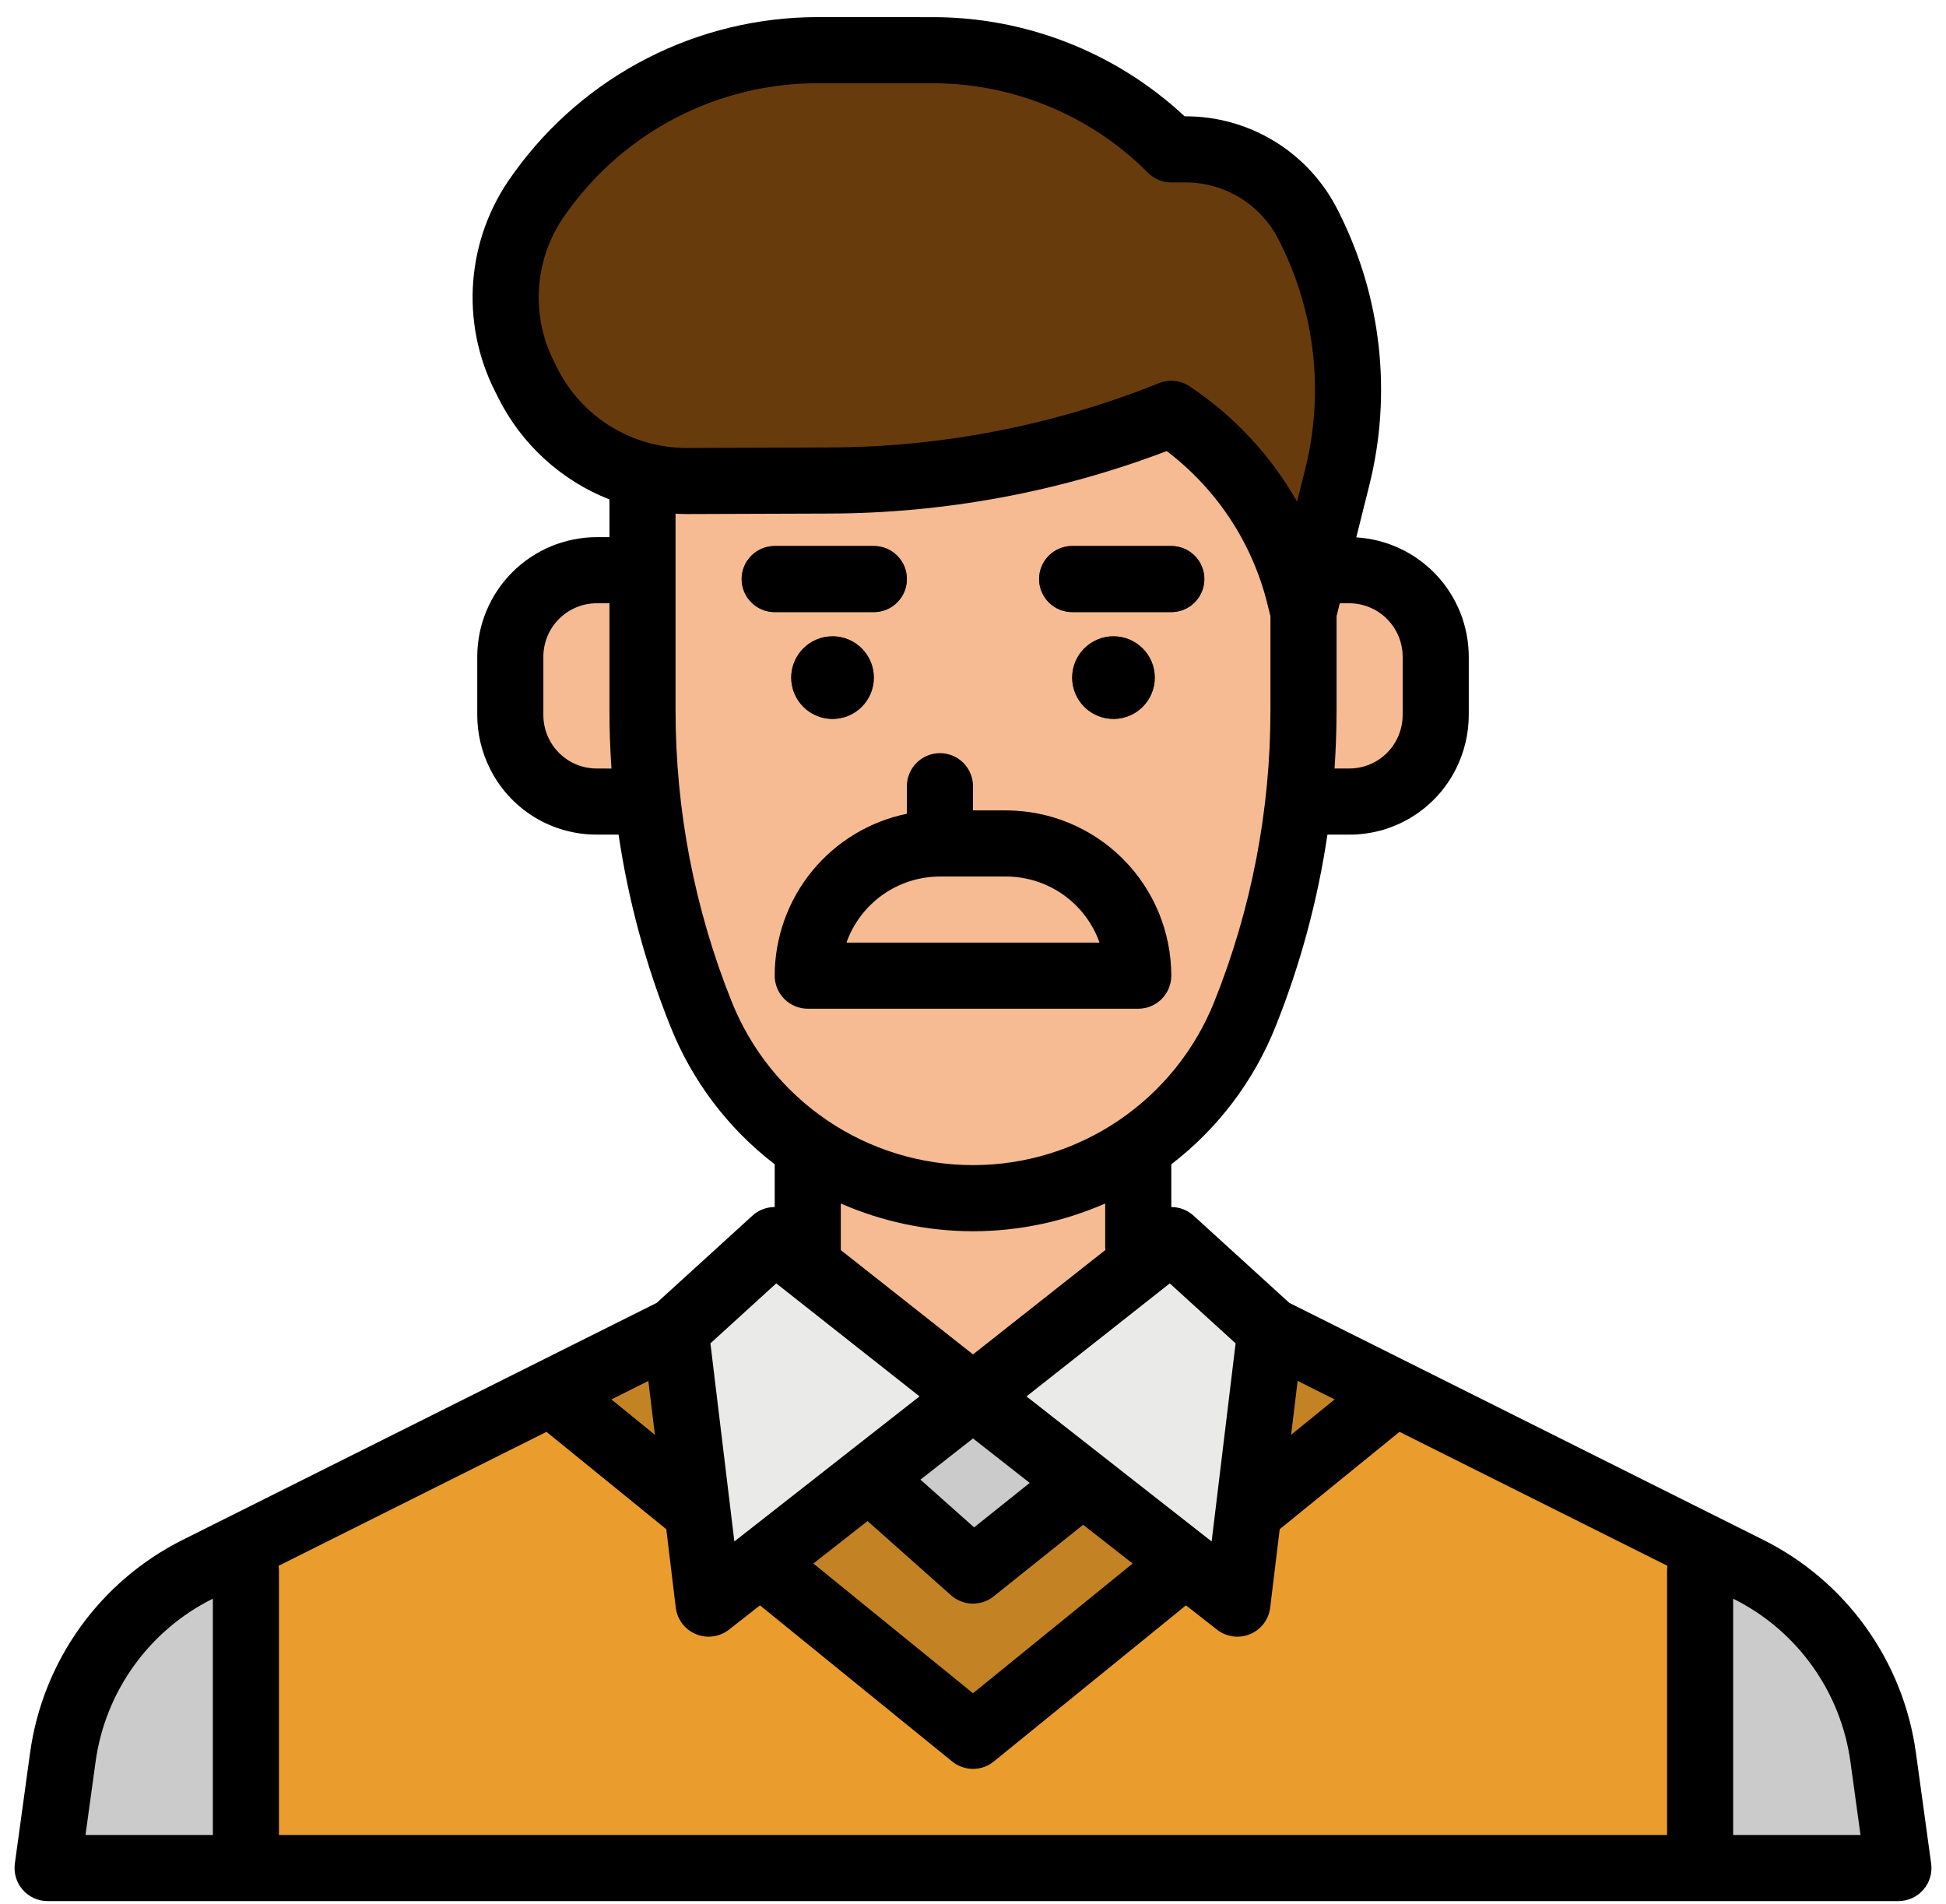 <svg width="92" height="90" viewBox="0 0 92 90" fill="none" xmlns="http://www.w3.org/2000/svg">
<path d="M53.812 59.77L82.66 74.194C84.364 75.046 85.835 76.3 86.944 77.848C88.054 79.396 88.77 81.191 89.03 83.078L89.75 88.313H2.25L2.97 83.078C3.23 81.191 3.946 79.396 5.056 77.848C6.166 76.3 7.636 75.046 9.34 74.194L38.188 59.77H53.812Z" fill="#EA9D2D"/>
<path d="M9.338 74.194L11.625 73.051V88.313H2.25L2.971 83.078C3.231 81.192 3.946 79.397 5.056 77.849C6.165 76.301 7.635 75.046 9.338 74.194Z" fill="#EA9D2D"/>
<path d="M89.75 88.313H80.375V73.051L82.662 74.194C84.365 75.046 85.835 76.301 86.944 77.849C88.054 79.397 88.769 81.192 89.029 83.078L89.75 88.313Z" fill="#EA9D2D"/>
<path d="M65.961 65.844L46 82.063L26.039 65.844L32.762 62.483L38.188 59.77H53.812L60.145 62.936L65.961 65.844Z" fill="#EA9D2D"/>
<path d="M56.938 61.332L53.812 59.77V53.52H38.188V59.77L35.062 61.332L46 66.019L56.938 61.332Z" fill="#F6BB92"/>
<path d="M53.812 53.52V55.793C53.797 55.805 53.779 55.815 53.764 55.826C51.464 57.384 48.748 58.213 45.971 58.208C43.193 58.202 40.481 57.36 38.188 55.793V53.52H53.812Z" fill="#F6BB92"/>
<path d="M53.812 53.52V55.793C53.797 55.805 53.779 55.815 53.764 55.826C51.464 57.384 48.748 58.213 45.971 58.208C43.193 58.202 40.481 57.36 38.188 55.793V53.52H53.812Z" fill="#E6AF89"/>
<path d="M11.625 73.051V88.313H2.25L2.971 83.078C3.231 81.192 3.946 79.397 5.056 77.849C6.165 76.301 7.635 75.046 9.338 74.194L11.625 73.051Z" fill="#CBCBCB"/>
<path d="M89.75 88.313H80.375V73.051L82.662 74.194C84.365 75.046 85.835 76.301 86.944 77.849C88.054 79.397 88.769 81.192 89.029 83.078L89.75 88.313Z" fill="#CBCBCB"/>
<path d="M46 56.644C43.233 56.644 40.529 55.815 38.237 54.264C35.945 52.712 34.171 50.51 33.143 47.94C31.315 43.368 30.375 38.49 30.375 33.566V21.125C30.375 16.981 32.021 13.007 34.952 10.076C37.882 7.146 41.856 5.5 46 5.5C50.144 5.5 54.118 7.146 57.048 10.076C59.979 13.007 61.625 16.981 61.625 21.125V33.566C61.625 38.49 60.686 43.37 58.857 47.941C57.829 50.511 56.054 52.713 53.763 54.264C51.471 55.815 48.767 56.644 46 56.644Z" fill="#F6BB92"/>
<path d="M55.375 28.938H50.688C50.273 28.938 49.876 28.773 49.583 28.48C49.29 28.187 49.125 27.789 49.125 27.375C49.125 26.961 49.29 26.563 49.583 26.27C49.876 25.977 50.273 25.812 50.688 25.812H55.375C55.789 25.812 56.187 25.977 56.48 26.27C56.773 26.563 56.938 26.961 56.938 27.375C56.938 27.789 56.773 28.187 56.48 28.48C56.187 28.773 55.789 28.938 55.375 28.938Z" fill="#683B0D"/>
<path d="M52.641 33.988C53.719 33.988 54.594 33.114 54.594 32.035C54.594 30.956 53.719 30.082 52.641 30.082C51.562 30.082 50.688 30.956 50.688 32.035C50.688 33.114 51.562 33.988 52.641 33.988Z" fill="#683B0D"/>
<path d="M41.312 28.938H36.625C36.211 28.938 35.813 28.773 35.52 28.48C35.227 28.187 35.062 27.789 35.062 27.375C35.062 26.961 35.227 26.563 35.52 26.27C35.813 25.977 36.211 25.812 36.625 25.812H41.312C41.727 25.812 42.124 25.977 42.417 26.27C42.71 26.563 42.875 26.961 42.875 27.375C42.875 27.789 42.71 28.187 42.417 28.48C42.124 28.773 41.727 28.938 41.312 28.938Z" fill="#683B0D"/>
<path d="M39.359 33.988C40.438 33.988 41.312 33.114 41.312 32.035C41.312 30.956 40.438 30.082 39.359 30.082C38.281 30.082 37.406 30.956 37.406 32.035C37.406 33.114 38.281 33.988 39.359 33.988Z" fill="#683B0D"/>
<path d="M47.562 41.438H44.438C44.023 41.438 43.626 41.273 43.333 40.98C43.04 40.687 42.875 40.289 42.875 39.875V37.168C42.875 36.754 43.04 36.356 43.333 36.063C43.626 35.77 44.023 35.606 44.438 35.606C44.852 35.606 45.249 35.77 45.542 36.063C45.835 36.356 46 36.754 46 37.168V38.312H47.562C47.977 38.312 48.374 38.477 48.667 38.77C48.96 39.063 49.125 39.461 49.125 39.875C49.125 40.289 48.96 40.687 48.667 40.98C48.374 41.273 47.977 41.438 47.562 41.438Z" fill="#E6AF89"/>
<path d="M30.961 26.957H28.216C27.131 26.957 26.09 27.388 25.323 28.155C24.556 28.922 24.125 29.962 24.125 31.047V33.803C24.125 34.438 24.273 35.065 24.557 35.633C24.897 36.312 25.419 36.883 26.065 37.283C26.711 37.682 27.456 37.894 28.216 37.894H31.156L30.961 26.957Z" fill="#F6BB92"/>
<path d="M61.039 26.957H63.784C64.869 26.957 65.91 27.388 66.677 28.155C67.444 28.922 67.875 29.962 67.875 31.047V33.803C67.875 34.438 67.727 35.065 67.443 35.633C67.103 36.312 66.581 36.883 65.935 37.283C65.289 37.682 64.544 37.894 63.784 37.894H60.844L61.039 26.957Z" fill="#F6BB92"/>
<path d="M61.625 28.938L61.43 28.153C60.551 24.636 58.392 21.573 55.375 19.563L55.336 19.578C50.2 21.633 44.722 22.697 39.19 22.716L32.515 22.739C30.945 22.745 29.404 22.313 28.066 21.49C26.727 20.668 25.645 19.489 24.941 18.085L24.789 17.782C24.11 16.428 23.815 14.914 23.935 13.404C24.055 11.894 24.587 10.446 25.471 9.217L25.583 9.06C27.074 6.989 29.035 5.302 31.307 4.139C33.578 2.976 36.093 2.37 38.645 2.372C40.448 2.373 42.333 2.374 44.062 2.374C48.306 2.375 52.375 4.062 55.375 7.063L56.008 7.061C57.224 7.057 58.416 7.393 59.452 8.031C60.487 8.669 61.324 9.583 61.867 10.671L61.926 10.79C63.751 14.431 64.21 18.606 63.222 22.557C62.429 25.723 61.625 28.938 61.625 28.938Z" fill="#683B0D"/>
<path d="M39.75 69.563L46 74.25L52.25 69.563L46 66.019L39.75 69.563Z" fill="#CBCBCB"/>
<path d="M65.961 65.844L46.001 82.062L26.04 65.844L32.762 62.482L46.001 74.25L60.145 62.935L65.961 65.844Z" fill="#C38325"/>
<path d="M36.625 58.625L46 66.019L33.5 75.812L31.938 62.894L36.625 58.625Z" fill="#EAEAE8"/>
<path d="M55.375 58.625L46 66.019L58.5 75.812L60.062 62.894L55.375 58.625Z" fill="#EAEAE8"/>
<path d="M50.688 28.938H55.375C55.789 28.938 56.187 28.773 56.48 28.48C56.773 28.187 56.938 27.789 56.938 27.375C56.938 26.961 56.773 26.563 56.48 26.27C56.187 25.977 55.789 25.812 55.375 25.812H50.688C50.273 25.812 49.876 25.977 49.583 26.27C49.29 26.563 49.125 26.961 49.125 27.375C49.125 27.789 49.29 28.187 49.583 28.48C49.876 28.773 50.273 28.938 50.688 28.938Z" fill="black"/>
<path d="M52.641 33.988C53.719 33.988 54.594 33.114 54.594 32.035C54.594 30.956 53.719 30.082 52.641 30.082C51.562 30.082 50.688 30.956 50.688 32.035C50.688 33.114 51.562 33.988 52.641 33.988Z" fill="black"/>
<path d="M41.312 28.938C41.727 28.938 42.124 28.773 42.417 28.48C42.71 28.187 42.875 27.789 42.875 27.375C42.875 26.961 42.71 26.563 42.417 26.27C42.124 25.977 41.727 25.812 41.312 25.812H36.625C36.211 25.812 35.813 25.977 35.52 26.27C35.227 26.563 35.062 26.961 35.062 27.375C35.062 27.789 35.227 28.187 35.52 28.48C35.813 28.773 36.211 28.938 36.625 28.938H41.312Z" fill="black"/>
<path d="M39.359 33.988C40.438 33.988 41.312 33.114 41.312 32.035C41.312 30.956 40.438 30.082 39.359 30.082C38.281 30.082 37.406 30.956 37.406 32.035C37.406 33.114 38.281 33.988 39.359 33.988Z" fill="black"/>
<path d="M2.25 89.875H89.75C89.973 89.875 90.194 89.827 90.397 89.735C90.6 89.642 90.781 89.508 90.928 89.339C91.075 89.171 91.184 88.973 91.248 88.76C91.311 88.546 91.329 88.321 91.298 88.1L90.578 82.865C90.284 80.727 89.473 78.692 88.215 76.937C86.958 75.183 85.291 73.761 83.36 72.797L60.955 61.594L56.427 57.47C56.14 57.208 55.764 57.063 55.375 57.064V55.043C57.577 53.353 59.282 51.099 60.308 48.52C61.475 45.605 62.297 42.563 62.756 39.457H63.785C64.835 39.461 65.866 39.17 66.759 38.617C67.653 38.065 68.374 37.273 68.841 36.332C69.232 35.547 69.437 34.681 69.438 33.804V31.047C69.436 29.606 68.885 28.221 67.897 27.172C66.908 26.124 65.558 25.491 64.12 25.405C64.316 24.619 64.527 23.776 64.738 22.936C65.815 18.623 65.314 14.066 63.324 10.09L63.266 9.972C62.598 8.624 61.566 7.491 60.287 6.7C59.008 5.91 57.532 5.493 56.029 5.499H56.005C52.764 2.477 48.495 0.801 44.064 0.811C42.335 0.811 40.45 0.81 38.647 0.809H38.636C35.839 0.813 33.082 1.48 30.593 2.756C28.103 4.032 25.952 5.88 24.316 8.149L24.205 8.304C23.15 9.763 22.517 11.484 22.374 13.279C22.231 15.074 22.584 16.874 23.394 18.482L23.546 18.785C24.643 20.991 26.52 22.711 28.813 23.612V25.394H28.216C26.717 25.396 25.28 25.992 24.221 27.052C23.161 28.111 22.564 29.548 22.563 31.047V33.803C22.564 34.681 22.768 35.546 23.16 36.331C23.626 37.273 24.347 38.064 25.241 38.617C26.135 39.169 27.165 39.46 28.216 39.456H29.244C29.703 42.563 30.525 45.605 31.693 48.52C32.719 51.099 34.423 53.353 36.625 55.043V57.064C36.236 57.063 35.861 57.208 35.573 57.47L31.046 61.594L8.64 72.796C6.709 73.761 5.043 75.183 3.785 76.937C2.527 78.692 1.716 80.726 1.422 82.865L0.702 88.099C0.672 88.32 0.689 88.546 0.753 88.759C0.817 88.973 0.926 89.171 1.072 89.339C1.219 89.508 1.4 89.642 1.603 89.735C1.806 89.827 2.027 89.875 2.25 89.875ZM63.188 33.566V29.13L63.34 28.519H63.785C64.455 28.52 65.097 28.787 65.571 29.261C66.045 29.734 66.312 30.377 66.313 31.047V33.803C66.312 34.195 66.221 34.582 66.046 34.934C65.837 35.355 65.515 35.709 65.115 35.956C64.715 36.203 64.254 36.333 63.785 36.331H63.093C63.155 35.414 63.187 34.492 63.188 33.566ZM81.938 75.578L81.963 75.591C83.439 76.328 84.714 77.415 85.675 78.757C86.637 80.099 87.257 81.655 87.482 83.29L87.958 86.75H81.938V75.578ZM61.348 65.283L63.097 66.158L61.039 67.83L61.348 65.283ZM58.415 63.508L57.282 72.874L48.529 66.016L55.303 60.673L58.415 63.508ZM52.258 59.094L46 64.03L39.75 59.1V56.896C41.72 57.76 43.849 58.207 46 58.207C48.152 58.207 50.28 57.76 52.25 56.896V58.946C52.25 58.996 52.253 59.045 52.258 59.094ZM46 68.004L48.681 70.105L46.053 72.207L43.516 69.951L46 68.004ZM44.962 75.418C45.238 75.663 45.591 75.802 45.96 75.812C46.328 75.822 46.688 75.701 46.976 75.47L51.208 72.085L53.547 73.917L46 80.049L38.453 73.916L41.015 71.909L44.962 75.418ZM28.216 36.332C27.746 36.334 27.285 36.203 26.885 35.956C26.486 35.709 26.163 35.355 25.954 34.934C25.779 34.583 25.688 34.196 25.688 33.804V31.047C25.688 30.377 25.955 29.734 26.429 29.26C26.903 28.786 27.546 28.519 28.216 28.519H28.813V33.566C28.813 34.492 28.844 35.414 28.908 36.333L28.216 36.332ZM26.338 17.385L26.186 17.081C25.633 15.984 25.392 14.755 25.489 13.53C25.586 12.304 26.018 11.129 26.738 10.132L26.852 9.973C28.198 8.106 29.968 6.586 32.017 5.536C34.065 4.486 36.333 3.937 38.635 3.934H38.644C40.447 3.935 42.332 3.936 44.062 3.936C45.958 3.932 47.837 4.304 49.59 5.03C51.342 5.756 52.933 6.822 54.27 8.167C54.415 8.313 54.588 8.428 54.777 8.506C54.967 8.585 55.17 8.625 55.375 8.625H55.379L56.012 8.623H56.026C56.95 8.62 57.856 8.876 58.641 9.361C59.426 9.847 60.06 10.543 60.469 11.37L60.528 11.489C62.184 14.797 62.602 18.588 61.706 22.177C61.577 22.693 61.447 23.21 61.321 23.715C60.077 21.525 58.337 19.658 56.241 18.263C56.03 18.122 55.788 18.035 55.535 18.008C55.283 17.982 55.028 18.018 54.793 18.112L54.756 18.127C49.803 20.113 44.519 21.14 39.184 21.154L32.509 21.177H32.481C31.206 21.181 29.954 20.828 28.868 20.158C27.783 19.488 26.906 18.527 26.338 17.385ZM34.594 47.36C32.835 42.974 31.934 38.292 31.938 33.566V24.286C32.118 24.295 32.299 24.302 32.481 24.302H32.52L39.195 24.279C44.651 24.265 50.058 23.264 55.158 21.325C57.519 23.114 59.197 25.657 59.913 28.532L60.062 29.13V33.566C60.066 38.292 59.165 42.974 57.406 47.36C56.494 49.64 54.92 51.594 52.887 52.97C50.854 54.347 48.455 55.082 46 55.082C43.545 55.082 41.146 54.347 39.113 52.97C37.08 51.594 35.506 49.64 34.594 47.36L34.594 47.36ZM36.698 60.672L43.472 66.015L34.718 72.873L33.586 63.508L36.698 60.672ZM30.652 65.284L30.961 67.83L28.904 66.159L30.652 65.284ZM25.836 67.692L31.5 72.295L31.948 76C31.981 76.275 32.087 76.537 32.255 76.757C32.422 76.978 32.645 77.15 32.901 77.256C33.157 77.362 33.436 77.398 33.711 77.361C33.985 77.323 34.245 77.213 34.463 77.043L35.929 75.894L45.014 83.275C45.292 83.502 45.64 83.625 45.999 83.625C46.358 83.625 46.706 83.502 46.984 83.275L56.069 75.894L57.535 77.043C57.754 77.213 58.013 77.323 58.288 77.361C58.562 77.398 58.842 77.362 59.097 77.256C59.353 77.15 59.576 76.978 59.744 76.757C59.911 76.537 60.017 76.275 60.05 76L60.5 72.295L66.164 67.692L78.83 74.025C78.819 74.1 78.813 74.175 78.813 74.25V86.75H13.188V74.25C13.187 74.175 13.181 74.1 13.17 74.025L25.836 67.692ZM4.518 83.291C4.743 81.656 5.363 80.1 6.325 78.758C7.287 77.416 8.561 76.329 10.038 75.591L10.063 75.578V86.75H4.042L4.518 83.291Z" fill="black"/>
<path d="M53.812 47.688C54.227 47.688 54.624 47.523 54.917 47.23C55.21 46.937 55.375 46.539 55.375 46.125C55.373 44.054 54.549 42.068 53.084 40.603C51.62 39.139 49.634 38.315 47.562 38.312H46V37.168C46 36.754 45.835 36.356 45.542 36.063C45.249 35.77 44.852 35.606 44.438 35.606C44.023 35.606 43.626 35.77 43.333 36.063C43.04 36.356 42.875 36.754 42.875 37.168V38.47C41.112 38.832 39.527 39.792 38.389 41.186C37.25 42.581 36.627 44.325 36.625 46.125C36.625 46.539 36.79 46.937 37.083 47.23C37.376 47.523 37.773 47.688 38.188 47.688H53.812ZM44.438 41.438H47.562C48.532 41.439 49.477 41.74 50.268 42.299C51.059 42.859 51.658 43.649 51.982 44.562H40.018C40.342 43.649 40.941 42.859 41.732 42.299C42.523 41.74 43.468 41.439 44.438 41.438Z" fill="black"/>
</svg>
